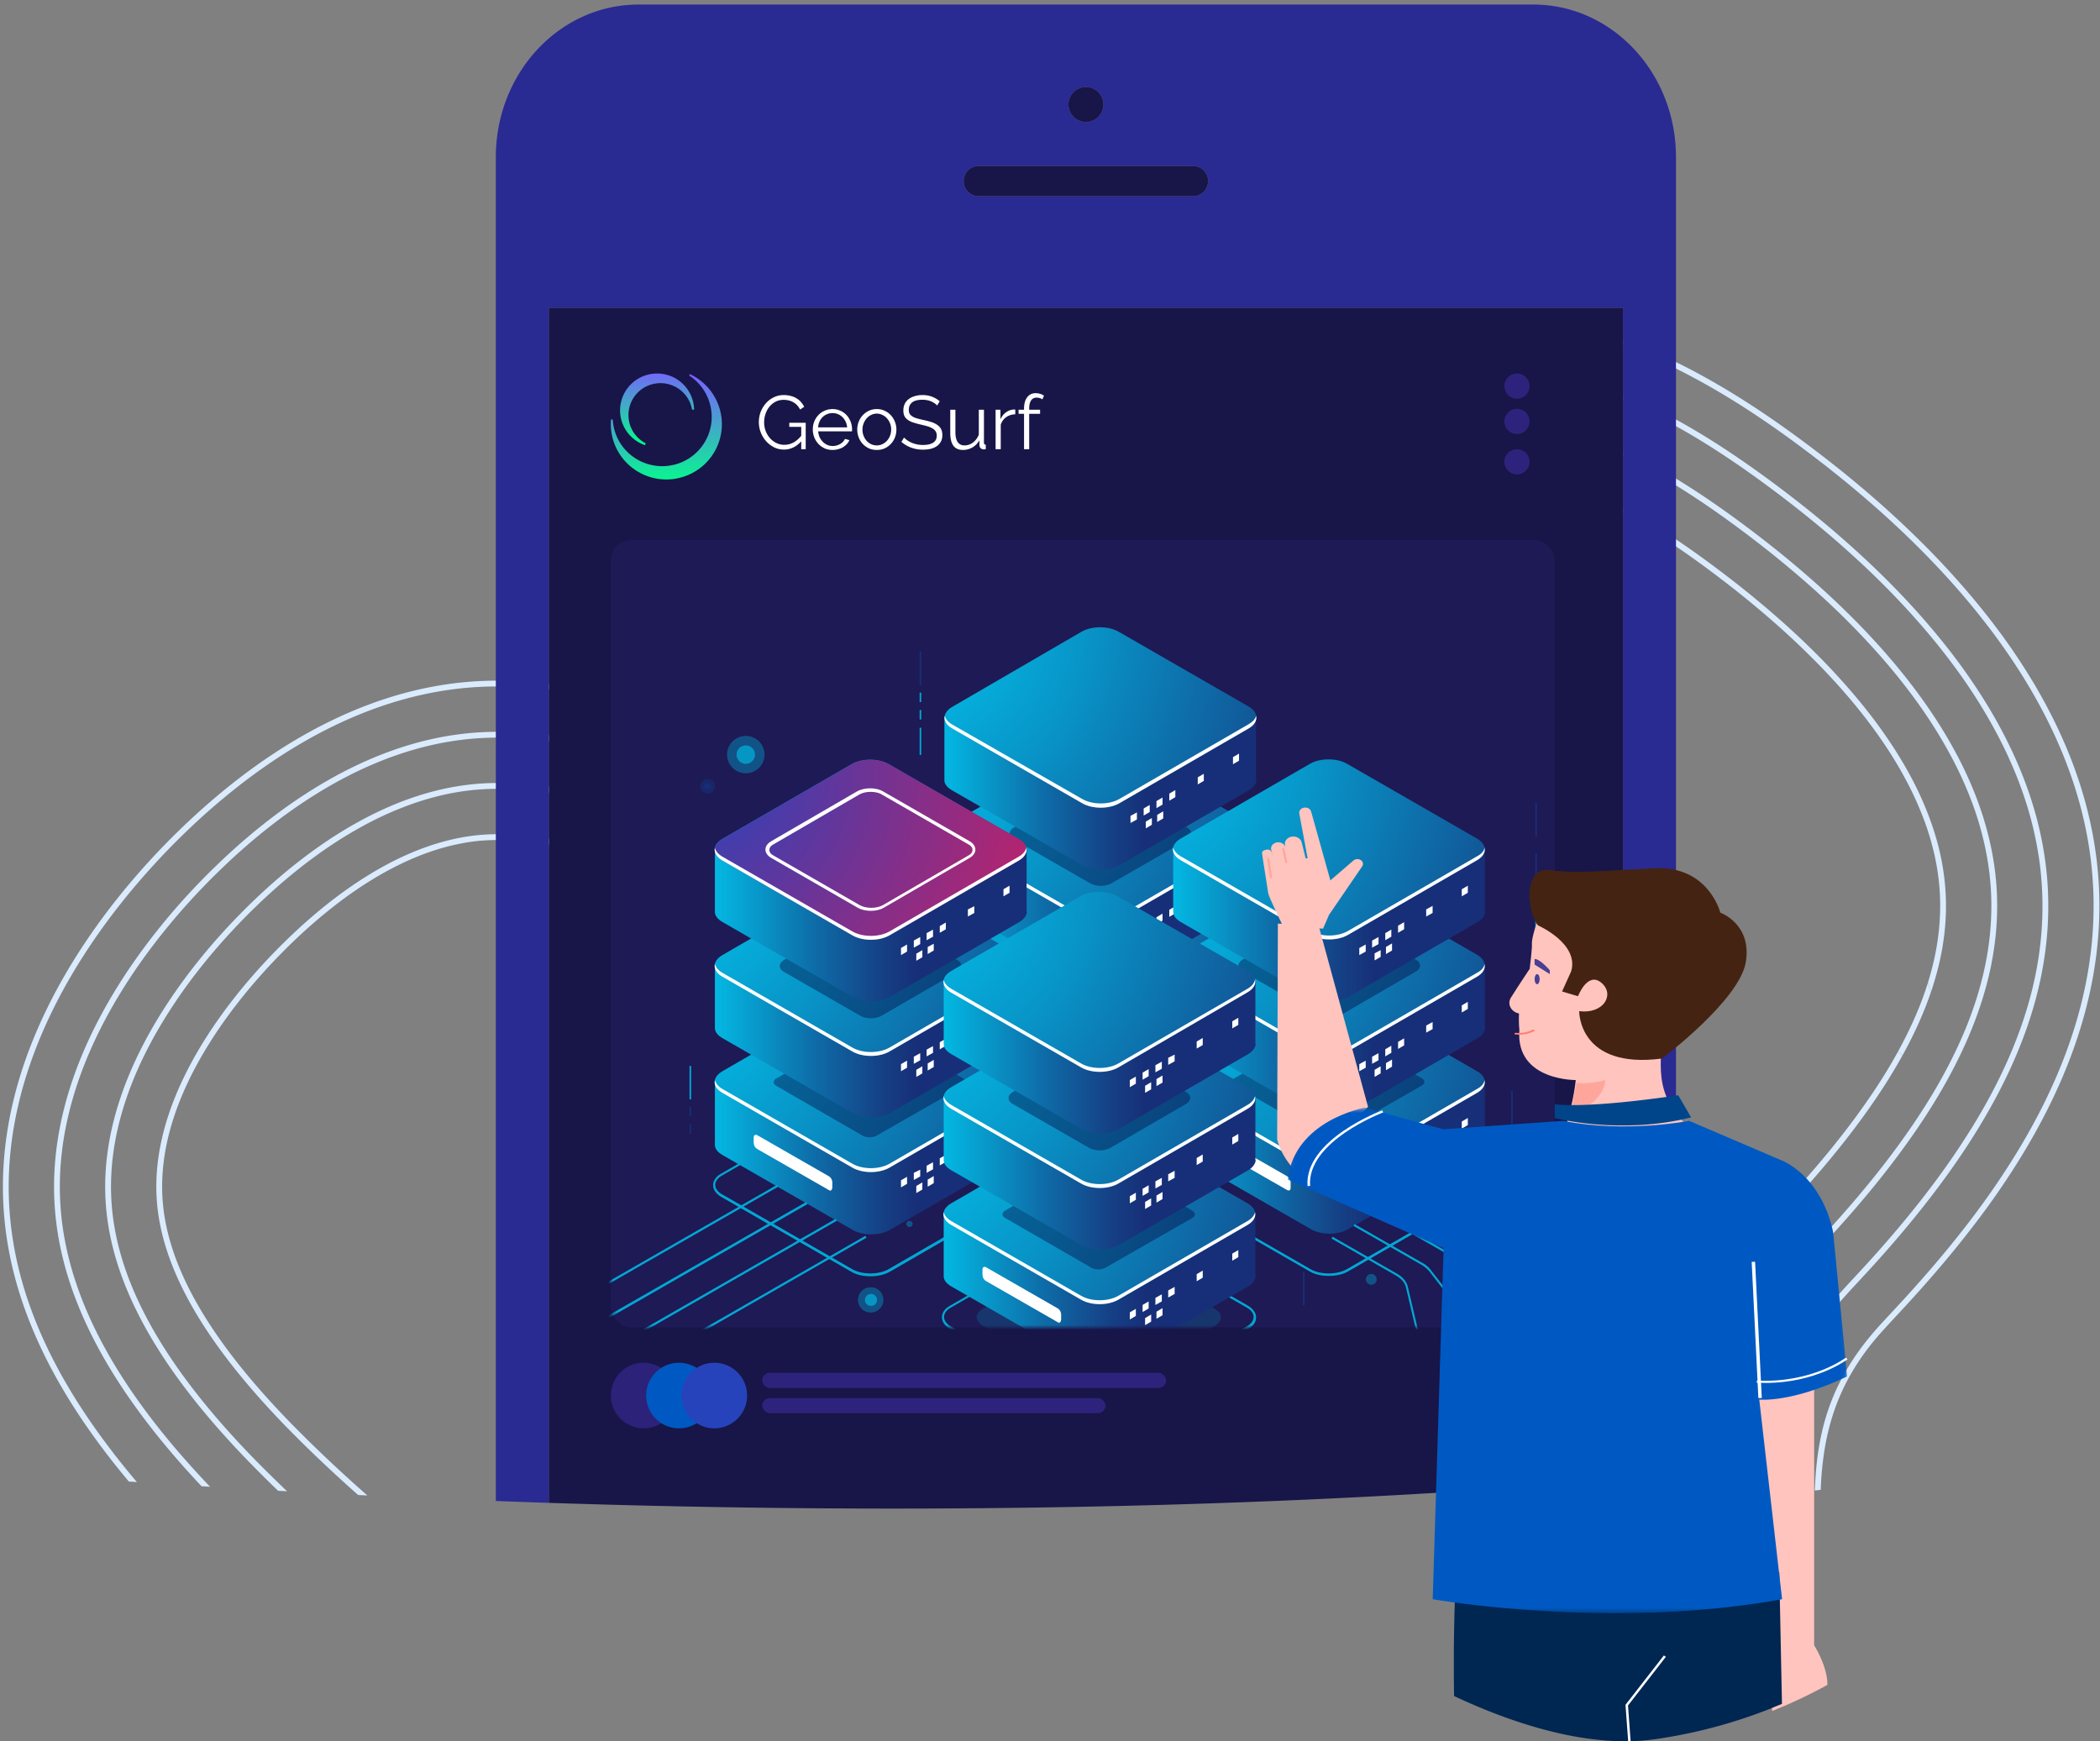 <svg width="416" height="345" xmlns="http://www.w3.org/2000/svg" xmlns:xlink="http://www.w3.org/1999/xlink"><rect width="100%" height="100%" fill="#808080" stroke="none"/><defs><linearGradient x1="50.014%" y1="-.032%" x2="50.014%" y2="99.951%" id="linearGradient-1"><stop stop-color="#7A5FFF" offset="0%"/><stop stop-color="#01FF89" offset="100%"/></linearGradient><linearGradient x1="50.001%" y1=".057%" x2="50.001%" y2="100.02%" id="linearGradient-2"><stop stop-color="#7A5FFF" offset="0%"/><stop stop-color="#01FF89" offset="100%"/></linearGradient><linearGradient x1="-6.013%" y1="50.271%" x2="64.448%" y2="50.271%" id="linearGradient-5"><stop stop-color="#01C8EF" offset="0%"/><stop stop-color="#04B1DD" offset="12.97%"/><stop stop-color="#0E6BA7" offset="54.66%"/><stop stop-color="#154085" offset="84.76%"/><stop stop-color="#172F78" offset="100%"/></linearGradient><linearGradient x1="-6.013%" y1="50.246%" x2="64.448%" y2="50.246%" id="linearGradient-7"><stop stop-color="#01C8EF" offset="0%"/><stop stop-color="#04B1DD" offset="12.97%"/><stop stop-color="#0E6BA7" offset="54.66%"/><stop stop-color="#154085" offset="84.76%"/><stop stop-color="#172F78" offset="100%"/></linearGradient><linearGradient x1="-6.013%" y1="50.122%" x2="64.448%" y2="50.122%" id="linearGradient-9"><stop stop-color="#01C8EF" offset="0%"/><stop stop-color="#04B1DD" offset="12.97%"/><stop stop-color="#0E6BA7" offset="54.66%"/><stop stop-color="#154085" offset="84.76%"/><stop stop-color="#172F78" offset="100%"/></linearGradient><linearGradient x1="-6.042%" y1="50.038%" x2="64.419%" y2="50.038%" id="linearGradient-11"><stop stop-color="#01C8EF" offset="0%"/><stop stop-color="#04B1DD" offset="12.97%"/><stop stop-color="#0E6BA7" offset="54.66%"/><stop stop-color="#154085" offset="84.76%"/><stop stop-color="#172F78" offset="100%"/></linearGradient><linearGradient x1="-6.042%" y1="50.31%" x2="64.419%" y2="50.31%" id="linearGradient-13"><stop stop-color="#01C8EF" offset="0%"/><stop stop-color="#04B1DD" offset="12.97%"/><stop stop-color="#0E6BA7" offset="54.66%"/><stop stop-color="#154085" offset="84.76%"/><stop stop-color="#172F78" offset="100%"/></linearGradient><linearGradient x1="-6.042%" y1="50.285%" x2="64.419%" y2="50.285%" id="linearGradient-15"><stop stop-color="#01C8EF" offset="0%"/><stop stop-color="#04B1DD" offset="12.97%"/><stop stop-color="#0E6BA7" offset="54.66%"/><stop stop-color="#154085" offset="84.76%"/><stop stop-color="#172F78" offset="100%"/></linearGradient><linearGradient x1="-6.021%" y1="50.26%" x2="64.441%" y2="50.26%" id="linearGradient-18"><stop stop-color="#01C8EF" offset="0%"/><stop stop-color="#04B1DD" offset="12.97%"/><stop stop-color="#0E6BA7" offset="54.66%"/><stop stop-color="#154085" offset="84.76%"/><stop stop-color="#172F78" offset="100%"/></linearGradient><linearGradient x1="-6.021%" y1="50.237%" x2="64.441%" y2="50.237%" id="linearGradient-20"><stop stop-color="#01C8EF" offset="0%"/><stop stop-color="#04B1DD" offset="12.97%"/><stop stop-color="#0E6BA7" offset="54.66%"/><stop stop-color="#154085" offset="84.76%"/><stop stop-color="#172F78" offset="100%"/></linearGradient><linearGradient x1="-6.021%" y1="50.211%" x2="64.441%" y2="50.211%" id="linearGradient-22"><stop stop-color="#01C8EF" offset="0%"/><stop stop-color="#04B1DD" offset="12.97%"/><stop stop-color="#0E6BA7" offset="54.66%"/><stop stop-color="#154085" offset="84.76%"/><stop stop-color="#172F78" offset="100%"/></linearGradient><linearGradient x1="-6.05%" y1="50.326%" x2="64.412%" y2="50.326%" id="linearGradient-24"><stop stop-color="#01C8EF" offset="0%"/><stop stop-color="#04B1DD" offset="12.97%"/><stop stop-color="#0E6BA7" offset="54.66%"/><stop stop-color="#154085" offset="84.76%"/><stop stop-color="#172F78" offset="100%"/></linearGradient><linearGradient x1="-6.05%" y1="50.302%" x2="64.412%" y2="50.302%" id="linearGradient-26"><stop stop-color="#01C8EF" offset="0%"/><stop stop-color="#04B1DD" offset="12.97%"/><stop stop-color="#0E6BA7" offset="54.66%"/><stop stop-color="#154085" offset="84.76%"/><stop stop-color="#172F78" offset="100%"/></linearGradient><linearGradient x1="-6.05%" y1="50.278%" x2="64.412%" y2="50.278%" id="linearGradient-28"><stop stop-color="#01C8EF" offset="0%"/><stop stop-color="#04B1DD" offset="12.97%"/><stop stop-color="#0E6BA7" offset="54.66%"/><stop stop-color="#154085" offset="84.76%"/><stop stop-color="#172F78" offset="100%"/></linearGradient><radialGradient cx="-18.548%" cy="-6.54%" fx="-18.548%" fy="-6.54%" r="272.649%" gradientTransform="matrix(.577 0 0 1 -.078 0)" id="radialGradient-6"><stop stop-color="#01C8EF" offset="0%"/><stop stop-color="#03BAE4" offset="13.96%"/><stop stop-color="#0895C8" offset="40.33%"/><stop stop-color="#115A9A" offset="76%"/><stop stop-color="#172F78" offset="100%"/></radialGradient><radialGradient cx="-18.548%" cy="-6.354%" fx="-18.548%" fy="-6.354%" r="272.113%" gradientTransform="matrix(.579 0 0 1 -.078 0)" id="radialGradient-8"><stop stop-color="#01C8EF" offset="0%"/><stop stop-color="#03BAE4" offset="13.96%"/><stop stop-color="#0895C8" offset="40.33%"/><stop stop-color="#115A9A" offset="76%"/><stop stop-color="#172F78" offset="100%"/></radialGradient><radialGradient cx="-18.548%" cy="-6.382%" fx="-18.548%" fy="-6.382%" r="272.115%" gradientTransform="matrix(.579 0 0 1 -.078 0)" id="radialGradient-10"><stop stop-color="#01C8EF" offset="0%"/><stop stop-color="#03BAE4" offset="13.96%"/><stop stop-color="#0895C8" offset="40.33%"/><stop stop-color="#115A9A" offset="76%"/><stop stop-color="#172F78" offset="100%"/></radialGradient><radialGradient cx="-18.462%" cy="-6.476%" fx="-18.462%" fy="-6.476%" r="272.649%" gradientTransform="matrix(.577 0 0 1 -.078 0)" id="radialGradient-12"><stop stop-color="#01C8EF" offset="0%"/><stop stop-color="#03BAE4" offset="13.96%"/><stop stop-color="#0895C8" offset="40.33%"/><stop stop-color="#115A9A" offset="76%"/><stop stop-color="#172F78" offset="100%"/></radialGradient><radialGradient cx="-18.462%" cy="-6.501%" fx="-18.462%" fy="-6.501%" r="272.649%" gradientTransform="matrix(.577 0 0 1 -.078 0)" id="radialGradient-14"><stop stop-color="#01C8EF" offset="0%"/><stop stop-color="#03BAE4" offset="13.96%"/><stop stop-color="#0895C8" offset="40.33%"/><stop stop-color="#115A9A" offset="76%"/><stop stop-color="#172F78" offset="100%"/></radialGradient><radialGradient cx="-18.462%" cy="-6.525%" fx="-18.462%" fy="-6.525%" r="272.647%" gradientTransform="matrix(.577 0 0 1 -.078 0)" id="radialGradient-16"><stop stop-color="#01C8EF" offset="0%"/><stop stop-color="#03BAE4" offset="13.96%"/><stop stop-color="#0895C8" offset="40.33%"/><stop stop-color="#115A9A" offset="76%"/><stop stop-color="#172F78" offset="100%"/></radialGradient><radialGradient cx="-4.569%" cy="9.827%" fx="-4.569%" fy="9.827%" r="187.454%" gradientTransform="matrix(.577 0 0 1 -.02 0)" id="radialGradient-17"><stop stop-color="#2743BC" offset="0%"/><stop stop-color="#B6246E" offset="100%"/></radialGradient><radialGradient cx="-18.439%" cy="-6.548%" fx="-18.439%" fy="-6.548%" r="272.649%" gradientTransform="matrix(.577 0 0 1 -.078 0)" id="radialGradient-19"><stop stop-color="#01C8EF" offset="0%"/><stop stop-color="#03BAE4" offset="13.96%"/><stop stop-color="#0895C8" offset="40.33%"/><stop stop-color="#115A9A" offset="76%"/><stop stop-color="#172F78" offset="100%"/></radialGradient><radialGradient cx="-18.439%" cy="-6.377%" fx="-18.439%" fy="-6.377%" r="272.649%" gradientTransform="matrix(.577 0 0 1 -.078 0)" id="radialGradient-21"><stop stop-color="#01C8EF" offset="0%"/><stop stop-color="#03BAE4" offset="13.96%"/><stop stop-color="#0895C8" offset="40.33%"/><stop stop-color="#115A9A" offset="76%"/><stop stop-color="#172F78" offset="100%"/></radialGradient><radialGradient cx="-18.439%" cy="-6.403%" fx="-18.439%" fy="-6.403%" r="272.649%" gradientTransform="matrix(.577 0 0 1 -.078 0)" id="radialGradient-23"><stop stop-color="#01C8EF" offset="0%"/><stop stop-color="#03BAE4" offset="13.96%"/><stop stop-color="#0895C8" offset="40.33%"/><stop stop-color="#115A9A" offset="76%"/><stop stop-color="#172F78" offset="100%"/></radialGradient><radialGradient cx="-18.469%" cy="-6.484%" fx="-18.469%" fy="-6.484%" r="272.649%" gradientTransform="matrix(.577 0 0 1 -.078 0)" id="radialGradient-25"><stop stop-color="#01C8EF" offset="0%"/><stop stop-color="#03BAE4" offset="13.96%"/><stop stop-color="#0895C8" offset="40.33%"/><stop stop-color="#115A9A" offset="76%"/><stop stop-color="#172F78" offset="100%"/></radialGradient><radialGradient cx="-18.469%" cy="-6.509%" fx="-18.469%" fy="-6.509%" r="272.649%" gradientTransform="matrix(.577 0 0 1 -.078 0)" id="radialGradient-27"><stop stop-color="#01C8EF" offset="0%"/><stop stop-color="#03BAE4" offset="13.96%"/><stop stop-color="#0895C8" offset="40.33%"/><stop stop-color="#115A9A" offset="76%"/><stop stop-color="#172F78" offset="100%"/></radialGradient><radialGradient cx="-18.469%" cy="-6.534%" fx="-18.469%" fy="-6.534%" r="272.647%" gradientTransform="matrix(.577 0 0 1 -.078 0)" id="radialGradient-29"><stop stop-color="#01C8EF" offset="0%"/><stop stop-color="#03BAE4" offset="13.96%"/><stop stop-color="#0895C8" offset="40.33%"/><stop stop-color="#115A9A" offset="76%"/><stop stop-color="#172F78" offset="100%"/></radialGradient><rect id="path-3" x="0" y="0" width="187" height="156" rx="4"/><path id="path-30" d="M.099.463h110.803v100.158H.1z"/></defs><g id="Page-1" stroke="none" stroke-width="1" fill="none" fill-rule="evenodd"><g id="Group"><g id="header_splash_buy_instagram_proxies1"><path d="M375.971 260.383c4.596-4.927 9.573-10.552 14.406-16.805.763-.976 1.522-1.975 2.277-2.996a156.775 156.775 0 005.949-8.584c9.945-15.413 17.625-33.657 17.267-53.904a55.84 55.84 0 00-.051-1.589c.005-.055.001-.108-.001-.162a72.05 72.05 0 00-.412-5.331.155.155 0 00-.005-.061c-1.325-11.826-5.369-22.875-11.034-32.994a17.197 17.197 0 00-.272-.492 108.227 108.227 0 00-3.549-5.835 52.206 52.206 0 00-.912-1.395c-.314-.477-.636-.95-.958-1.425-4.371-6.345-9.304-12.265-14.471-17.72a181.221 181.221 0 00-5.078-5.132 192.924 192.924 0 00-7.453-6.876 220.934 220.934 0 00-10.59-8.692c-12.129-9.348-30.722-22.307-52.064-26.809-25.836-5.45-54.191 2.799-73.851 20.441a78.02 78.02 0 00-11.135 12.297 87.485 87.485 0 00-2.758 4.032c-2.132 3.252-4.123 6.622-6.069 9.914-.004.016-.011.025-.022.043-5.296 8.99-10.756 18.261-18.855 24.694a40.587 40.587 0 01-9.989 5.833c-5.274 2.162-11.248 3.396-17.976 3.71-.779.038-1.577.064-2.377.074-6.37.103-13.386-.573-21.096-2.034-4.353-.824-8.78-1.819-13.061-2.781-10.262-2.308-20.83-4.677-31.461-4.916a67.095 67.095 0 00-6.214.108c-20.034 1.247-37.331 11.248-50.457 22.132a143.72 143.72 0 00-15.243 14.721C15.75 186.071-1.437 211.03.774 240.267c1.084 14.44 6.81 28.896 17.373 43.753a149.463 149.463 0 007.384 9.52l1.595.105a149.581 149.581 0 01-7.862-10.049c-10.56-14.764-16.27-29.108-17.35-43.41-2.145-28.393 14.322-52.763 26.834-66.92a139.954 139.954 0 014.144-4.503 145.767 145.767 0 018.258-7.94 133.429 133.429 0 014.993-4.199c6.228-4.988 13.329-9.706 21.173-13.366 8.216-3.837 17.244-6.511 26.914-7.118a71.52 71.52 0 017.706-.054c9.991.426 19.953 2.665 29.648 4.843 4.288.961 8.725 1.962 13.094 2.79 6.416 1.209 12.361 1.89 17.861 2.03 1.25.035 2.48.044 3.685.012 9.705-.165 17.944-2.137 24.862-5.906a41.055 41.055 0 003.638-2.235 38.715 38.715 0 002.701-2.026c7.933-6.451 13.325-15.492 18.525-24.308.073-.131.155-.256.229-.387 1.869-3.175 3.786-6.422 5.818-9.554A103.74 103.74 0 01224.969 97c3.155-4.353 6.779-8.346 10.767-11.951 19.398-17.52 47.475-25.735 73.054-20.338 21.108 4.45 39.556 17.307 51.594 26.589a219.177 219.177 0 0110.196 8.356 193.911 193.911 0 016.796 6.2 182.212 182.212 0 015.691 5.702c4.982 5.23 9.754 10.897 13.998 16.959a104.656 104.656 0 012.694 4.01c.301.448.59.913.876 1.372a114.057 114.057 0 012.763 4.676c5.55 9.934 9.517 20.758 10.843 32.329a74.239 74.239 0 01.418 5.323l.011.167c.039.897.061 1.796.06 2.685.101 19.411-7.279 36.975-16.846 51.901a152.965 152.965 0 01-5.489 8.009c-.872 1.2-1.757 2.38-2.646 3.529-4.896 6.358-9.953 12.085-14.618 17.081a533.07 533.07 0 00-2.657 2.875c-9.894 10.824-12.533 21.058-12.967 32.844l1.165-.133c.444-11.162 3.038-21.368 12.329-31.576a266.301 266.301 0 012.97-3.226z" id="Path" fill="#DAEBFE" fill-rule="nonzero"/><path d="M358.617 265.087c2.415-3.304 5.574-6.923 9.696-11.343.081-.095.169-.19.252-.277 6.038-6.47 11.308-12.735 15.835-18.853a151.468 151.468 0 006.007-8.681c.526-.82 1.035-1.644 1.538-2.466 4.668-7.648 8.124-15.075 10.409-22.377 1.433-4.585 2.412-9.121 2.933-13.633.051-.428.102-.856.138-1.28.023-.222.048-.443.064-.662.261-2.929.323-5.847.21-8.76a63.916 63.916 0 00-.539-6.1c-.017-.159-.042-.316-.068-.481a.222.222 0 00-.007-.068c-.962-6.77-2.951-13.275-5.687-19.478a12.975 12.975 0 00-.23-.517c-.049-.122-.103-.233-.157-.346-.129-.29-.258-.58-.394-.862a40.16 40.16 0 00-.417-.864 89.298 89.298 0 00-3.294-6.25c-3.343-5.808-7.284-11.307-11.57-16.449-2.833-3.41-5.817-6.656-8.869-9.743a178.891 178.891 0 00-7.242-6.903 215.468 215.468 0 00-4.089-3.591 215.323 215.323 0 00-8.238-6.675c-18.27-14.091-33.066-21.776-47.963-24.92-7.601-1.606-15.533-1.9-23.571-.867-17.31 2.223-33.665 10.498-45.285 22.656a67.566 67.566 0 00-5.847 6.986c-2.921 4.026-5.53 8.444-8.304 13.15-.014.011-.017.027-.024.036-1.847 3.133-3.711 6.299-5.704 9.399-.006.009-.02.019-.023.036-2.474 3.841-5.138 7.582-8.205 11.05-2.6 2.933-5.486 5.669-8.79 8.098a48.24 48.24 0 01-1.373.978 51.053 51.053 0 01-9.105 4.956c-4.838 2.034-10.138 3.429-15.838 4.158-5.354.688-11.047.813-17.19.366-4.614-.33-9.488-.985-14.659-1.957-2.258-.43-4.515-.899-6.759-1.378-2.237-.48-4.463-.979-6.648-1.47-8.384-1.886-16.445-3.699-24.361-4.398-3.515-.317-7-.409-10.468-.194-1.234.076-2.506.2-3.762.359-7.986 1.023-15.497 3.64-22.363 7.136-4.618 2.352-8.954 5.095-12.945 8.013-4.622 3.372-8.796 6.977-12.443 10.48A138.837 138.837 0 0039.355 175a130.208 130.208 0 00-8.296 9.479c-10.534 13.27-21.85 32.967-20.185 55.023 1.023 13.542 6.887 27.321 17.82 41.761 3.277 4.337 7.026 8.741 11.234 13.209l1.69.104c-4.356-4.565-8.234-9.053-11.617-13.483-11.048-14.439-16.962-28.2-17.986-41.672-1.607-21.287 9.115-40.383 19.347-53.468a130.818 130.818 0 018.822-10.151c1.062-1.1 2.18-2.234 3.359-3.366 3.632-3.532 7.8-7.174 12.422-10.586 4.1-3.025 8.555-5.861 13.32-8.282 6.733-3.399 14.073-5.95 21.877-6.951a53.19 53.19 0 013.694-.353c3.512-.223 7.053-.12 10.634.215 7.735.721 15.657 2.492 23.888 4.347 1.36.306 2.737.617 4.119.919a300.66 300.66 0 009.304 1.934c4.361.823 8.512 1.418 12.479 1.789 7.114.664 13.638.6 19.729-.179 7.549-.972 14.402-3.075 20.441-6.283a50.204 50.204 0 007.743-5.045c3.243-2.54 6.071-5.372 8.622-8.387 5.148-6.07 9.165-12.872 13.099-19.548 2.752-4.664 5.347-9.078 8.245-13.068a66.002 66.002 0 015.201-6.297c11.48-12.276 27.83-20.651 45.147-22.875 7.911-1.015 15.717-.734 23.189.846 14.727 3.108 29.37 10.724 47.502 24.705a220.623 220.623 0 018.106 6.563 189.211 189.211 0 013.976 3.491 170.005 170.005 0 017.138 6.778 152.988 152.988 0 017.95 8.612 124.8 124.8 0 015.579 7c.458.608.901 1.227 1.345 1.846a104.492 104.492 0 015.742 8.952 91.884 91.884 0 013.512 6.739c.148.309.291.627.425.94.278.599.539 1.194.795 1.798.24.568.479 1.13.704 1.694l.344.886c1.672 4.33 2.962 8.793 3.77 13.393.031.147.061.289.076.44.291 1.64.509 3.295.66 4.963.106 1.114.183 2.241.23 3.367.135 3.388.023 6.78-.362 10.189-.674 6.058-2.18 12.164-4.541 18.385-2.122 5.622-4.948 11.344-8.498 17.192a51.363 51.363 0 01-1.009 1.622 146.931 146.931 0 01-6.461 9.471c-4.537 6.152-9.836 12.462-15.917 18.986-.013.011-.024.029-.038.039-3.319 3.56-6.032 6.607-8.254 9.384-6.112 7.652-8.45 13.273-9.301 22.026-.184 1.922-.296 4.007-.362 6.293l1.153-.121c.081-2.662.23-5.049.489-7.226.833-6.971 2.778-11.954 7.168-17.952z" id="Path" fill="#DAEBFE" fill-rule="nonzero"/><path d="M361.164 246.543c.93-.996 1.843-1.996 2.736-2.976 5.287-5.851 9.881-11.497 13.813-16.984 2.611-3.629 4.925-7.19 6.952-10.692.221-.385.444-.764.651-1.146a83.239 83.239 0 001.611-2.967c3.331-6.383 5.683-12.578 7.096-18.642a42.272 42.272 0 00.48-2.239c.905-4.638 1.262-9.201 1.077-13.728-.187-4.582-.947-9.061-2.177-13.42a65.563 65.563 0 00-1.666-5.127c-.121-.322-.241-.645-.371-.974a77.124 77.124 0 00-4.15-8.901c-4.979-9.187-11.735-17.628-19.027-25.109a172.36 172.36 0 00-2.71-2.701 157.275 157.275 0 00-4.623-4.345c-.438-.404-.882-.8-1.326-1.194a200.468 200.468 0 00-3.656-3.17 212.1 212.1 0 00-7.155-5.77c-17.002-13.11-30.537-20.213-43.876-23.03-6.489-1.372-13.284-1.615-20.195-.728-17.587 2.255-33.994 11.67-43.97 25.211-.086.11-.17.22-.248.329-2.657 3.663-5.151 7.894-7.8 12.382-2.333 3.959-4.773 8.109-7.548 12.213-2.665 3.958-5.632 7.878-9.092 11.543-.151.162-.303.326-.455.48-2.941 3.072-6.23 5.954-9.989 8.538a55.295 55.295 0 01-2.73 1.769c-7.763 4.732-16.707 7.769-26.664 9.044-6.008.77-12.353.913-19.163.418-5.012-.355-10.284-1.067-15.856-2.111a61.82 61.82 0 00-.458-.091c-4.539-.863-8.966-1.858-13.247-2.82-5.43-1.221-10.699-2.404-15.811-3.241a90.628 90.628 0 00-4.218-.621c-4.129-.523-8.128-.748-11.983-.508a47.313 47.313 0 00-3.11.302c-6.331.813-12.376 2.833-17.993 5.577a64.69 64.69 0 00-3.13 1.62 84.816 84.816 0 00-9.066 5.751c-6 4.329-11.235 9.157-15.469 13.555-.305.318-.61.636-.926.972-3.617 3.837-7.917 8.89-11.91 14.829-7.53 11.175-14 25.521-12.839 40.897.948 12.577 7.006 25.682 18.422 39.774 3.374 4.163 7.213 8.409 11.535 12.755.04.046.09.097.136.141a262.57 262.57 0 004.024 3.96l1.777.1a268.15 268.15 0 01-4.862-4.748c-.046-.037-.086-.083-.125-.121-4.273-4.294-8.077-8.485-11.416-12.593-11.38-13.985-17.407-26.949-18.341-39.35-1.108-14.63 4.862-28.357 12.015-39.229 3.928-5.996 8.222-11.116 11.889-15.049a118.335 118.335 0 014.926-5.011l.02-.02c.32-.314.648-.629.986-.938 3.109-2.929 6.601-5.906 10.413-8.686a85.941 85.941 0 019.053-5.81c1.44-.8 2.914-1.552 4.413-2.256a64.236 64.236 0 013.887-1.66c4.072-1.59 8.33-2.763 12.722-3.323a43.586 43.586 0 013.036-.286c3.9-.25 7.964-.006 12.16.541.618.081 1.237.162 1.859.257l.002.008c5.666.831 11.582 2.16 17.675 3.528 3.871.878 7.86 1.769 11.953 2.57.596.124 1.192.241 1.795.356 4.207.792 8.252 1.394 12.146 1.788 8.353.872 16.025.833 23.228-.091 11.213-1.435 21.176-5.075 29.624-10.822.088-.057.176-.121.265-.178 4.3-2.952 7.989-6.286 11.243-9.824a.37.37 0 00.055-.066c3.506-3.814 6.506-7.872 9.201-11.951 2.519-3.805 4.771-7.631 6.934-11.299 2.504-4.25 4.878-8.278 7.369-11.767.118-.179.246-.344.365-.516 9.774-13.469 26.019-22.85 43.434-25.078 6.782-.875 13.454-.63 19.812.708 13.162 2.783 26.552 9.816 43.416 22.815a207.365 207.365 0 017.063 5.704 166.253 166.253 0 013.901 3.382c.499.438.993.884 1.48 1.34.444.395.883.799 1.314 1.205.915.847 1.819 1.711 2.725 2.59 1.12 1.09 2.229 2.205 3.329 3.346 7.118 7.354 13.678 15.626 18.507 24.605a74.117 74.117 0 014.106 8.917c.13.329.251.66.374.99a64.58 64.58 0 011.632 5.149c1.115 4.104 1.806 8.319 1.982 12.618.187 4.581-.186 9.209-1.149 13.905-.066.353-.146.71-.22 1.066-.115.525-.246 1.054-.376 1.583-1.322 5.35-3.386 10.798-6.229 16.407a100.136 100.136 0 01-2.654 4.914c-2.007 3.481-4.302 7.023-6.886 10.632l.001.007c-3.636 5.085-7.854 10.314-12.667 15.72a242.604 242.604 0 01-3.928 4.311c-12.985 13.923-17.96 21.881-19.764 33.843-.535 3.511-.79 7.367-.895 11.82l1.151-.113c.105-4.101.341-7.691.815-10.97 1.718-12.037 6.579-19.909 19.533-33.795z" id="Path" fill="#DAEBFE" fill-rule="nonzero"/><path d="M240.384 129.675c.677-1.136 1.333-2.261 1.98-3.352.527-.889 1.048-1.77 1.565-2.633 1.924-3.249 3.778-6.274 5.625-8.811 8.164-11.251 21.822-19.093 36.53-20.98 5.654-.727 11.182-.531 16.436.579 11.596 2.45 23.722 8.901 39.313 20.926a194.66 194.66 0 019.523 7.824 165.98 165.98 0 015.06 4.627c.643.616 1.288 1.232 1.92 1.867.968.951 1.923 1.921 2.867 2.9.71.75 1.412 1.501 2.109 2.261.038.031.069.071.099.104 6.013 6.593 11.39 13.85 15.18 21.567a62.504 62.504 0 012.448 5.63c.095.235.184.479.272.716a53.528 53.528 0 011.604 5.239c.779 3.108 1.262 6.277 1.391 9.487.178 4.461-.297 9.009-1.448 13.689-.004.017-.007.041-.019.058-.15.619-.315 1.241-.495 1.864-.138.493-.283.986-.436 1.481l.569 1.938c.305-.882.587-1.76.832-2.629.232-.782.444-1.552.64-2.326.017-.066.027-.13.046-.187 1.165-4.762 1.645-9.396 1.458-13.939a48.416 48.416 0 00-1.381-9.551 54.544 54.544 0 00-1.537-5.099c-.109-.302-.218-.612-.334-.912a65.374 65.374 0 00-2.72-6.269c-3.894-7.811-9.355-15.137-15.455-21.781-.341-.378-.688-.754-1.036-1.13-.72-.763-1.439-1.519-2.17-2.257a157.52 157.52 0 00-2.659-2.641l-.868-.841a167.592 167.592 0 00-5.842-5.315 193.563 193.563 0 00-8.91-7.285c-15.745-12.133-28.01-18.657-39.79-21.138-5.374-1.138-11.034-1.337-16.816-.593-15.017 1.927-28.963 9.944-37.314 21.443-1.659 2.289-3.318 4.951-5.036 7.816a517.157 517.157 0 00-2.228 3.759c-.806 1.365-1.636 2.772-2.505 4.21-2.239 3.747-4.7 7.686-7.527 11.607l1.651-.341c2.771-3.933 5.187-7.862 7.408-11.582z" id="Path" fill="#DAEBFE" fill-rule="nonzero"/><path d="M378.126 204.199a93.313 93.313 0 01-2.145 4.16c.297.24.602.486.905.725a78.71 78.71 0 001.982-3.794c1.441-2.932 2.647-5.809 3.608-8.634l-.568-1.938c-.967 3.097-2.224 6.254-3.782 9.481zm-148.869-57.955c-.426-.082-.858-.155-1.284-.237a88.472 88.472 0 01-4.147 4.82l1.91-.395a84.615 84.615 0 003.521-4.188z" id="Path" fill="#DAEBFE" fill-rule="nonzero"/><path d="M232.976 141.258l-1.65.34a112.6 112.6 0 01-3.352 4.409c.426.082.857.155 1.283.237a113.753 113.753 0 003.719-4.986zm-27.627 25.453a69.42 69.42 0 006.575-4.008c5.369-3.689 9.893-7.877 13.812-12.27l-1.91.394c-3.618 3.907-7.745 7.626-12.552 10.928a70.158 70.158 0 01-10.3 5.859 63.91 63.91 0 01-3.935 1.693l.235 1.142a72.949 72.949 0 008.075-3.738zm135.265 88.912c3.251-4.86 7.536-9.986 13.143-15.996 6.638-7.119 12.196-13.86 16.702-20.308 2.451-3.496 4.59-6.905 6.428-10.236a87.037 87.037 0 01-.906-.724c-1.818 3.311-3.937 6.7-6.378 10.178-4.486 6.436-10.043 13.177-16.686 20.305-5.583 5.982-9.869 11.102-13.148 15.943-3.985 5.868-6.481 11.32-8.018 17.426-1.463 5.823-2.053 12.254-2.223 20.169.383-.036.768-.07 1.151-.105.169-7.464.714-13.583 2.052-19.131 1.476-6.169 3.923-11.643 7.883-17.521zM59.058 283.438c-3.795-3.806-7.175-7.512-10.154-11.108-10.402-12.579-15.889-23.924-16.682-34.438-.855-11.306 3.636-22.254 9.345-31.33 4.3-6.853 9.297-12.636 13.202-16.687 2.837-2.943 6.159-6.109 9.875-9.125 3.873-3.156 8.179-6.154 12.78-8.58a62.617 62.617 0 012.19-1.101c3.787-1.81 7.76-3.209 11.856-3.971a33.982 33.982 0 014.648-.589 43.475 43.475 0 014.492-.031l.01.006c2.911.117 5.991.494 9.202 1.021 4.811.799 9.9 1.935 15.137 3.117.476.103.955.212 1.433.322.258.055.525.117.792.177 3.811.851 7.747 1.707 11.859 2.489 7.355 1.386 14.257 2.217 20.813 2.494 6.196.258 12.076.026 17.731-.702 3.052-.39 6.037-.93 8.927-1.619a77.7 77.7 0 0010.76-3.334l-.235-1.142a77.596 77.596 0 01-10.755 3.357 85.318 85.318 0 01-8.847 1.602 98.012 98.012 0 01-12.481.785c-7.983.026-16.48-.832-25.698-2.568a345.263 345.263 0 01-10.12-2.105c-.251-.057-.493-.108-.735-.165-1.078-.242-2.145-.477-3.197-.715-5.407-1.218-10.666-2.396-15.631-3.194-2.924-.478-5.741-.815-8.432-.956l-.015.004a43.305 43.305 0 00-5.085.006c-.8.05-1.626.127-2.452.236a43.03 43.03 0 00-2.355.37c-4.079.773-8.032 2.146-11.812 3.923-.774.361-1.537.742-2.296 1.138a68.047 68.047 0 00-4.158 2.373 64.8 64.8 0 00-1.585.999 87.428 87.428 0 00-7.003 5.086c-3.938 3.17-7.459 6.501-10.44 9.597-4.026 4.176-9.196 10.173-13.611 17.29-5.684 9.163-10.12 20.184-9.257 31.604.82 10.756 6.39 22.323 16.955 35.093 3.002 3.63 6.401 7.355 10.217 11.187.66.66 1.322 1.327 1.99 1.985a295.218 295.218 0 0010.706 9.967c.609.029 1.216.061 1.825.09a293.48 293.48 0 01-11.506-10.67 414.049 414.049 0 01-2.203-2.188z" id="Path" fill="#DAEBFE" fill-rule="nonzero"/><path d="M236.333 38.874h-42.442a2.995 2.995 0 01-2.991-2.997 2.994 2.994 0 012.991-2.997h42.442a2.995 2.995 0 012.992 2.997 2.995 2.995 0 01-2.992 2.997zM215.112 17.24a3.462 3.462 0 013.459 3.465 3.462 3.462 0 01-3.459 3.466 3.462 3.462 0 01-3.459-3.466 3.462 3.462 0 013.459-3.465zm111.163-4.357a29.27 29.27 0 00-6.992-7.006c-4.458-3.145-9.798-4.975-15.536-4.975H126.478c-15.606 0-28.256 13.533-28.256 30.226v266.268c3.496.131 6.998.254 10.506.369V60.978h212.768v232.11c3.546-.302 7.05-.614 10.507-.934V31.127c0-6.853-2.133-13.174-5.728-18.245z" id="Shape" fill="#2A2A93" fill-rule="nonzero"/><path d="M236.333 32.88h-42.442a2.995 2.995 0 00-2.991 2.997 2.995 2.995 0 002.991 2.997h42.442a2.995 2.995 0 002.992-2.997 2.995 2.995 0 00-2.992-2.997zm-21.221-8.71a3.462 3.462 0 003.459-3.466 3.462 3.462 0 00-3.459-3.466 3.463 3.463 0 00-3.459 3.466 3.462 3.462 0 003.459 3.466zM108.728 60.979v236.785c9.148.301 18.338.547 27.575.728 71.692 1.41 133.172-.975 185.193-5.405V60.979H108.728z" id="Path" fill="#181548" fill-rule="nonzero"/><path d="M158.722 87.44c-.99 1.09-2.13 1.635-3.42 1.635a4.34 4.34 0 01-1.995-.465c-.6-.31-1.125-.72-1.575-1.23a5.913 5.913 0 01-1.035-1.725 5.514 5.514 0 01-.375-1.995c0-.71.12-1.39.36-2.04.25-.65.595-1.22 1.035-1.71.44-.5.96-.895 1.56-1.185.6-.3 1.255-.45 1.965-.45.52 0 .995.06 1.425.18.43.11.81.27 1.14.48.34.2.63.445.87.735.25.28.46.59.63.93l-.81.54c-.35-.66-.805-1.145-1.365-1.455-.56-.31-1.195-.465-1.905-.465-.59 0-1.125.125-1.605.375-.47.25-.875.585-1.215 1.005-.33.41-.585.885-.765 1.425-.18.53-.27 1.08-.27 1.65 0 .6.1 1.17.3 1.71.21.54.495 1.015.855 1.425.36.4.78.72 1.26.96.49.24 1.02.36 1.59.36.61 0 1.19-.14 1.74-.42.56-.29 1.095-.745 1.605-1.365v-1.77h-2.37v-.81h3.255V89h-.885v-1.56zm6.207 1.71c-.57 0-1.095-.105-1.575-.315-.47-.22-.88-.515-1.23-.885a4.316 4.316 0 01-.825-1.305 4.318 4.318 0 01-.285-1.575c0-.55.095-1.065.285-1.545.2-.49.47-.915.81-1.275.35-.37.765-.66 1.245-.87.48-.22 1-.33 1.56-.33.57 0 1.09.11 1.56.33.48.21.89.5 1.23.87a4.119 4.119 0 011.08 2.805v.24c0 .08-.005.135-.015.165h-6.69c.03.42.125.81.285 1.17.17.35.385.655.645.915s.555.465.885.615a2.809 2.809 0 001.83.105c.25-.07.48-.165.69-.285.21-.12.4-.265.57-.435.17-.18.3-.375.39-.585l.885.24c-.12.29-.29.555-.51.795-.22.23-.475.435-.765.615-.29.17-.61.3-.96.39-.35.1-.715.15-1.095.15zm2.88-4.47c-.03-.42-.13-.8-.3-1.14-.16-.35-.37-.65-.63-.9a2.68 2.68 0 00-.885-.585c-.33-.14-.685-.21-1.065-.21a2.853 2.853 0 00-1.98.795c-.25.25-.455.55-.615.9-.15.35-.24.73-.27 1.14h5.745zm5.879 4.47c-.57 0-1.09-.105-1.56-.315-.47-.22-.88-.515-1.23-.885a4.05 4.05 0 01-.795-1.29 4.236 4.236 0 01-.285-1.545c0-.55.095-1.07.285-1.56.2-.49.47-.92.81-1.29.35-.37.76-.665 1.23-.885.47-.22.985-.33 1.545-.33.56 0 1.075.11 1.545.33.48.22.89.515 1.23.885.35.37.62.8.81 1.29.2.49.3 1.01.3 1.56 0 .54-.095 1.055-.285 1.545-.19.49-.46.92-.81 1.29-.34.37-.75.665-1.23.885-.47.21-.99.315-1.56.315zm-2.835-4.02c0 .44.075.85.225 1.23.15.37.35.7.6.99.26.28.56.5.9.66.35.16.72.24 1.11.24.39 0 .755-.08 1.095-.24.35-.17.655-.395.915-.675a3.312 3.312 0 00.84-2.235c0-.43-.075-.835-.225-1.215a3.086 3.086 0 00-.615-1.005 2.756 2.756 0 00-.915-.675 2.415 2.415 0 00-1.095-.255c-.39 0-.755.085-1.095.255-.34.16-.64.385-.9.675-.26.29-.465.63-.615 1.02-.15.38-.225.79-.225 1.23zm14.788-4.785c-.3-.34-.7-.615-1.2-.825-.5-.21-1.07-.315-1.71-.315-.94 0-1.625.18-2.055.54-.43.35-.645.83-.645 1.44 0 .32.055.585.165.795.12.2.3.375.54.525.24.15.545.28.915.39.38.11.825.22 1.335.33.57.12 1.08.255 1.53.405.46.15.85.34 1.17.57.32.22.565.49.735.81.17.32.255.72.255 1.2 0 .49-.095.915-.285 1.275-.19.36-.455.66-.795.9s-.745.42-1.215.54a6.78 6.78 0 01-1.545.165c-1.65 0-3.075-.515-4.275-1.545l.525-.855c.19.2.415.39.675.57.27.18.565.34.885.48.33.13.68.235 1.05.315.37.07.76.105 1.17.105.85 0 1.51-.15 1.98-.45.48-.31.72-.775.72-1.395 0-.33-.07-.605-.21-.825-.13-.23-.33-.425-.6-.585a4.098 4.098 0 00-1.005-.435c-.4-.12-.865-.24-1.395-.36-.56-.13-1.05-.265-1.47-.405a3.919 3.919 0 01-1.065-.525c-.29-.21-.51-.46-.66-.75-.14-.3-.21-.665-.21-1.095 0-.49.09-.925.27-1.305.19-.39.455-.71.795-.96.34-.26.74-.455 1.2-.585.46-.14.97-.21 1.53-.21.71 0 1.34.11 1.89.33.56.21 1.065.51 1.515.9l-.51.84zm5.121 8.805c-.85 0-1.485-.28-1.905-.84-.41-.57-.615-1.415-.615-2.535v-4.59h1.02v4.41c0 1.77.605 2.655 1.815 2.655.3 0 .595-.05.885-.15.29-.1.555-.245.795-.435.25-.19.47-.415.66-.675.2-.26.36-.555.48-.885v-4.92h1.02v6.495c0 .28.12.42.36.42v.9c-.12.02-.22.03-.3.03h-.15a.815.815 0 01-.585-.255c-.15-.16-.225-.375-.225-.645v-.9a3.701 3.701 0 01-3.255 1.92zm10.361-7.065c-.69.02-1.29.21-1.8.57s-.87.855-1.08 1.485V89h-1.02v-7.815h.96v1.875c.29-.6.68-1.07 1.17-1.41.49-.34 1.015-.51 1.575-.51.08 0 .145.005.195.015v.93zM202.857 89v-7.005h-1.08v-.81h1.08v-.21c0-.96.205-1.71.615-2.25.41-.55.97-.825 1.68-.825.31 0 .61.045.9.135.29.09.54.21.75.36l-.315.735a1.513 1.513 0 00-.525-.255c-.2-.06-.405-.09-.615-.09-.48 0-.845.185-1.095.555-.25.37-.375.905-.375 1.605v.24h2.16v.81h-2.16V89h-1.02z" id="Shape" fill="#FFF" fill-rule="nonzero"/><g id="Group" transform="translate(120 74)" fill-rule="nonzero"><path d="M7.908 13.84l-.13.363c-3.825-1.32-5.867-5.464-4.54-9.283C4.565 1.1 8.728-.906 12.553.4a7.294 7.294 0 014.944 6.772h-.404c-.585-3.444-3.864-5.749-7.324-5.166a6.309 6.309 0 00-5.178 7.302c.325 1.942 1.561 3.612 3.317 4.531z" id="Path" fill="url(#linearGradient-1)"/><path d="M16.521.414l.13-.297c5.503 2.563 7.884 9.075 5.321 14.552-2.563 5.476-9.12 7.859-14.623 5.295A10.941 10.941 0 011.039 9.09l.351.039c.286 5.386 4.905 9.503 10.317 9.218 5.412-.285 9.55-4.881 9.263-10.267A9.766 9.766 0 0016.521.414z" id="Path" fill="url(#linearGradient-2)"/></g><rect id="Rectangle" fill="#1D1A55" fill-rule="nonzero" x="121" y="107" width="187" height="156" rx="4"/><g id="Clipped" transform="translate(121 107)"><g id="Group-Clipped"><mask id="mask-4" fill="#fff"><use xlink:href="#path-3"/></mask><g id="Group" mask="url(#mask-4)"><g fill-rule="nonzero" transform="translate(-9 17)"><path d="M88.875 69.005a.993.993 0 01-1.007 1.003.993.993 0 01-1.008-1.003.992.992 0 011.008-1.002.992.992 0 011.007 1.002z" id="Path" fill="#172F78" opacity=".4"/><path d="M29.629 31.78c0 .814-.629 1.441-1.448 1.441a1.422 1.422 0 01-1.448-1.441c0-.815.63-1.442 1.448-1.442.819 0 1.448.627 1.448 1.442z" id="Path" fill="#172F78" opacity=".6"/><path d="M28.748 31.78a.63.63 0 01-.63.626c-.378 0-.629-.25-.629-.626a.629.629 0 011.259 0z" id="Path" fill="#172F78" opacity=".8"/><path d="M103.356 54.341a3.941 3.941 0 01-3.966 3.948 3.941 3.941 0 01-3.967-3.948 3.941 3.941 0 013.967-3.949c2.203.063 3.966 1.818 3.966 3.949z" id="Path" fill="#172F78" opacity=".4"/><path d="M99.39 55.97c.904 0 1.637-.73 1.637-1.629 0-.9-.733-1.63-1.637-1.63s-1.637.73-1.637 1.63c0 .899.733 1.629 1.637 1.629z" id="Path" fill="#172F78" opacity=".8"/><path id="Path" fill="#172F78" d="M108.078 82.793l-8.877-28.64 73.034 10.215-.063.313-72.531-10.09 8.752 28.076zm79.582 9.337h-.315v6.643h.315z"/><path id="Path" fill="#03A7D3" d="M187.66 100.277h-.315v2.131h.315zM24.907 87.18h-.315v6.643h.315z"/><path id="Path" fill="#172F78" d="M24.907 95.264h-.315v1.88h.315zm0 3.509h-.315v1.881h.315zm45.584-93.69h-.315v6.642h.315z"/><path id="Path" fill="#03A7D3" d="M70.491 13.229h-.315v1.881h.315zm0 3.447h-.315v1.88h.315zm0 3.51h-.315v5.39h.315z"/><path id="Path" fill="#172F78" d="M146.421 127.977h-.315v6.705h.315zm46.024-66.116h-.315v2.131h.315z"/><path id="Path" fill="#03A7D3" d="M192.445 53.714h-.315v6.643h.315z"/><path id="Path" fill="#172F78" d="M192.445 45.065h-.315v6.706h.315zm0-9.964h-.314v6.705h.314z"/><path d="M35.736 29.21a3.706 3.706 0 003.715-3.697 3.707 3.707 0 00-3.715-3.698 3.706 3.706 0 00-3.714 3.698 3.706 3.706 0 003.714 3.697z" id="Path" fill="#03A7D3" opacity=".4"/><path d="M35.736 27.33a1.822 1.822 0 001.826-1.817 1.822 1.822 0 00-1.826-1.818 1.821 1.821 0 00-1.825 1.818c0 1.003.817 1.817 1.825 1.817z" id="Path" fill="#03A7D3" opacity=".8"/><path d="M62.998 133.554a2.52 2.52 0 01-2.518 2.507 2.52 2.52 0 01-2.518-2.507 2.52 2.52 0 012.518-2.506 2.48 2.48 0 012.518 2.506z" id="Path" fill="#03A7D3" opacity=".4"/><path d="M60.543 134.745c.661 0 1.196-.533 1.196-1.191 0-.657-.535-1.19-1.196-1.19-.661 0-1.196.533-1.196 1.19 0 .658.535 1.191 1.196 1.191z" id="Path" fill="#03A7D3" opacity=".8"/><path d="M151.836 106.356a2.575 2.575 0 002.581-2.569 2.576 2.576 0 00-2.581-2.57 2.576 2.576 0 00-2.582 2.57 2.575 2.575 0 002.582 2.569z" id="Path" fill="#03A7D3" opacity=".4"/><path d="M151.836 105.04c.695 0 1.259-.561 1.259-1.253 0-.693-.564-1.254-1.259-1.254-.696 0-1.259.561-1.259 1.254 0 .692.563 1.253 1.259 1.253z" id="Path" fill="#03A7D3" opacity=".8"/><path d="M85.853 48.575c0 1.128-.881 2.005-2.015 2.005a1.984 1.984 0 01-2.014-2.005c0-1.128.881-2.005 2.014-2.005 1.134 0 2.015.877 2.015 2.005z" id="Path" fill="#03A7D3" opacity=".4"/><path d="M83.838 49.578c.557 0 1.008-.449 1.008-1.003 0-.554-.451-1.003-1.008-1.003-.556 0-1.007.449-1.007 1.003 0 .554.451 1.003 1.007 1.003z" id="Path" fill="#03A7D3" opacity=".8"/><path d="M159.643 130.547c.591 0 1.07-.477 1.07-1.066 0-.588-.479-1.065-1.07-1.065-.591 0-1.07.477-1.07 1.065 0 .589.479 1.066 1.07 1.066zm-7.744-60.915a.63.63 0 01-1.259 0c0-.314.251-.627.629-.627.378.063.63.313.63.627zm-83.108 48.882a.63.63 0 01-1.259 0 .63.63 0 01.629-.627c.315 0 .63.314.63.627z" id="Path" fill="#03A7D3" opacity=".4"/><path d="M105.886 102.699c-1.41 0-2.749-.28-3.806-.912L76.352 86.983c-1.057-.631-1.621-1.473-1.621-2.315 0-.912.564-1.754 1.621-2.315l25.587-14.804c2.114-1.193 5.568-1.193 7.683 0l25.727 14.804c1.057.631 1.621 1.473 1.621 2.315 0 .912-.564 1.754-1.621 2.315l-25.586 14.804c-1.058.562-2.467.912-3.877.912zm-.141-35.641c-1.269 0-2.608.281-3.595.842L76.634 82.704c-.916.491-1.41 1.192-1.41 1.894s.494 1.403 1.41 1.894l25.728 14.804c1.973 1.123 5.215 1.123 7.189 0l25.587-14.804c.916-.491 1.409-1.192 1.409-1.894s-.493-1.403-1.409-1.894L109.41 67.9c-1.057-.561-2.326-.842-3.665-.842z" id="Shape" fill="#03A7D3"/><path d="M136.829 76.53V64.252l-15.577 2.034-11.63-6.735c-2.044-1.193-5.357-1.193-7.401 0l-1.833 1.123-25.305 3.367V76.53c0 .772.564 1.473 1.551 2.034l25.728 14.804c2.044 1.193 5.356 1.193 7.401 0l25.586-14.804c.987-.561 1.48-1.333 1.551-2.034h-.071z" id="Path" fill="url(#linearGradient-5)"/><path d="M135.349 62.077l-25.728-14.804c-2.044-1.193-5.357-1.193-7.401 0L76.634 62.077c-2.044 1.193-2.044 3.087 0 4.28l25.727 14.803c2.044 1.193 5.357 1.193 7.401 0l25.587-14.803c2.044-1.193 2.044-3.158 0-4.28z" id="Path" fill="url(#radialGradient-6)"/><path d="M135.349 65.585l-25.587 14.804c-2.044 1.192-5.357 1.192-7.401 0L76.634 65.585c-.846-.491-1.339-1.123-1.48-1.754-.212.912.282 1.824 1.48 2.526l25.727 14.803c2.044 1.193 5.357 1.193 7.401 0l25.587-14.803c1.198-.702 1.692-1.614 1.48-2.526-.141.631-.634 1.263-1.48 1.754zm-22.133 18.803l-1.268.702v-1.403l1.268-.702zm2.538-1.474l-1.198.702v-1.403l1.198-.702zm2.537-1.473l-1.198.702v-1.404l1.198-.701zm-2.114 4.07l-1.198.701v-1.403l1.198-.701zm2.255-1.334l-1.198.702v-1.403l1.198-.702zm8.036-7.436l-1.198.701v-1.403l1.198-.701zm6.978-4l-1.198.702V72.04l1.198-.702zm-12.617 7.227l-1.198.702v-1.404l1.198-.701z" id="Path" fill="#FFF"/><path d="M104.476 74.846l-17.269-9.893c-.705-.421-.634-1.122.211-1.543l16.917-9.682c.846-.491 2.044-.491 2.749-.141l17.269 9.963c.705.421.635 1.123-.211 1.544l-16.917 9.682c-.775.421-2.044.491-2.749.07z" id="Path" fill="#06033E" opacity=".4"/><path d="M97.709 85.651l-14.308-8.209c-.353-.21-.635-.701-.635-1.193v-1.052c0-.421.282-.631.635-.491l14.308 8.209c.353.21.635.701.635 1.192v1.053c0 .491-.282.701-.635.491z" id="Path" fill="#FFF"/><path d="M136.829 53.517V41.239l-15.577 2.034-11.63-6.735c-2.044-1.193-5.357-1.193-7.401 0l-1.833 1.123-25.305 3.367v12.489c0 .772.564 1.473 1.551 2.035l25.728 14.803c2.044 1.193 5.356 1.193 7.401 0l25.586-14.803c.987-.562 1.48-1.334 1.551-2.035h-.071z" id="Path" fill="url(#linearGradient-7)"/><path d="M135.349 38.994L109.621 24.19c-2.044-1.193-5.357-1.193-7.401 0L76.634 39.064c-2.044 1.193-2.044 3.087 0 4.28l25.727 14.804c2.044 1.192 5.357 1.192 7.401 0l25.587-14.804c2.044-1.263 2.044-3.157 0-4.35z" id="Path" fill="url(#radialGradient-8)"/><path d="M123.085 39.906l-15.014-8.63c-1.198-.701-3.101-.701-4.3 0l-14.872 8.63c-1.199.702-1.199 1.824 0 2.456l15.013 8.629c1.199.702 3.102.702 4.3 0l14.873-8.559c1.198-.702 1.198-1.824 0-2.526z" id="Path" fill="#06033E" opacity=".4"/><path d="M135.349 42.572l-25.587 14.804c-2.044 1.192-5.357 1.192-7.401 0L76.634 42.572c-.846-.491-1.339-1.123-1.48-1.754-.212.912.282 1.824 1.48 2.526l25.727 14.803c2.044 1.193 5.357 1.193 7.401 0l25.587-14.803c1.198-.702 1.692-1.614 1.48-2.526-.141.631-.634 1.263-1.48 1.754zm-22.133 18.803l-1.268.702v-1.403l1.268-.702zm2.538-1.473l-1.198.701V59.2l1.198-.701zm2.537-1.474l-1.198.702v-1.403l1.198-.702zm-2.114 4.07l-1.198.701v-1.403l1.198-.702zm2.255-1.334l-1.198.702v-1.403l1.198-.702zm8.036-7.436l-1.198.702v-1.404l1.198-.701zm6.978-3.999l-1.198.701v-1.403l1.198-.702zm-12.617 7.226l-1.198.702v-1.403l1.198-.702z" id="Path" fill="#FFF"/><path d="M136.829 30.505V18.227l-15.577 2.034-11.63-6.735c-2.044-1.193-5.357-1.193-7.401 0l-1.833 1.122-25.305 3.368v12.559c0 .772.564 1.473 1.551 2.034l25.728 14.804c2.044 1.193 5.356 1.193 7.401 0l25.586-14.804c.987-.561 1.48-1.333 1.551-2.034v-.07h-.071z" id="Path" fill="url(#linearGradient-9)"/><path d="M135.349 15.982L109.621 1.178c-2.044-1.193-5.357-1.193-7.401 0L76.634 16.052c-2.044 1.192-2.044 3.087 0 4.279l25.727 14.804c2.044 1.193 5.357 1.193 7.401 0l25.587-14.804c2.044-1.262 2.044-3.157 0-4.349z" id="Path" fill="url(#radialGradient-10)"/><path d="M135.349 19.489l-25.587 14.804c-2.044 1.193-5.357 1.193-7.401 0L76.634 19.559c-.846-.491-1.339-1.122-1.48-1.754-.212.913.282 1.825 1.48 2.526l25.727 14.804c2.044 1.193 5.357 1.193 7.401 0l25.587-14.804c1.198-.701 1.692-1.613 1.48-2.526-.141.632-.634 1.193-1.48 1.684zm-22.133 18.874l-1.268.701v-1.403l1.268-.702zm2.538-1.474l-1.198.702v-1.404l1.198-.701zm2.537-1.473l-1.198.701v-1.403l1.198-.702zm-2.114 3.999l-1.198.702v-1.333l1.198-.702zm2.255-1.263l-1.198.702v-1.403l1.198-.702zm8.036-7.437l-1.198.702v-1.403l1.198-.702zm6.978-3.999l-1.198.702v-1.404l1.198-.701zm-12.617 7.226l-1.198.702v-1.403l1.198-.702z" id="Path" fill="#FFF"/><path d="M60.422 128.869c-1.41 0-2.749-.28-3.806-.912l-25.728-14.804c-1.057-.631-1.621-1.473-1.621-2.315 0-.912.564-1.754 1.621-2.315l25.587-14.804c2.115-1.193 5.568-1.193 7.683 0l25.727 14.804c1.058.631 1.622 1.473 1.622 2.315 0 .912-.564 1.754-1.622 2.315l-25.586 14.804c-1.128.632-2.467.912-3.877.912zm-.141-35.641c-1.269 0-2.608.281-3.595.842L31.1 108.874c-.916.491-1.41 1.192-1.41 1.894s.494 1.403 1.41 1.894l25.727 14.804c1.974 1.123 5.216 1.123 7.19 0l25.587-14.804c.916-.491 1.409-1.192 1.409-1.894s-.493-1.403-1.409-1.894L63.876 94.07a8.226 8.226 0 00-3.595-.842z" id="Shape" fill="#03A7D3"/><path d="M91.365 102.77V90.492l-15.577 2.034-11.631-6.735c-2.044-1.193-5.356-1.193-7.401 0l-1.832 1.122-25.305 3.368v12.559c0 .772.564 1.473 1.551 2.034l25.727 14.804c2.044 1.193 5.357 1.193 7.401 0l25.587-14.804c.987-.561 1.48-1.333 1.551-2.034v-.07h-.071z" id="Path" fill="url(#linearGradient-11)"/><path d="M89.815 88.247L64.087 73.443c-2.044-1.193-5.357-1.193-7.401 0L31.1 88.247c-2.044 1.192-2.044 3.087 0 4.279l25.727 14.804c2.044 1.193 5.357 1.193 7.401 0l25.587-14.804c2.044-1.192 2.044-3.087 0-4.279z" id="Path" fill="url(#radialGradient-12)"/><path d="M89.815 91.754l-25.587 14.804c-2.044 1.193-5.357 1.193-7.401 0L31.1 91.754c-.846-.491-1.339-1.122-1.48-1.754-.212.912.282 1.824 1.48 2.526l25.727 14.804c2.044 1.193 5.357 1.193 7.401 0l25.587-14.804c1.198-.702 1.692-1.614 1.48-2.526-.141.632-.634 1.263-1.48 1.754zm-22.133 18.804l-1.198.701v-1.403l1.198-.701zm2.608-1.474l-1.268.702v-1.403l1.268-.632zm2.538-1.403l-1.269.702v-1.404l1.269-.701zm-2.115 3.999l-1.198.702v-1.404l1.198-.701zm2.256-1.263l-1.198.702v-1.403l1.198-.702zm8.035-7.436l-1.269.701v-1.403l1.269-.702zm6.978-4.07l-1.198.702v-1.404l1.198-.701zm-12.617 7.297l-1.198.701v-1.403l1.198-.702z" id="Path" fill="#FFF"/><path d="M59.012 101.086l-17.269-9.963c-.705-.421-.634-1.123.212-1.544l16.916-9.682c.846-.491 2.045-.491 2.749-.14l17.27 9.963c.704.421.634 1.122-.212 1.543l-16.917 9.682c-.775.492-2.044.492-2.749.141z" id="Path" fill="#06033E" opacity=".4"/><path d="M52.246 111.82l-14.309-8.208c-.352-.211-.634-.702-.634-1.193v-1.053c0-.421.282-.631.634-.491l14.309 8.209c.352.211.634.702.634 1.193v1.052c-.07.491-.352.702-.634.491z" id="Path" fill="#FFF"/><path d="M91.365 79.687V67.409l-15.577 2.034-11.631-6.735c-2.044-1.193-5.356-1.193-7.401 0l-1.832 1.123-25.305 3.367v12.489c0 .772.564 1.473 1.551 2.034l25.727 14.804c2.044 1.193 5.357 1.193 7.401 0l25.587-14.804c.987-.561 1.48-1.333 1.551-2.034h-.071z" id="Path" fill="url(#linearGradient-13)"/><path d="M89.815 65.234L64.087 50.43c-2.044-1.193-5.357-1.193-7.401 0L31.1 65.234c-2.044 1.192-2.044 3.087 0 4.28l25.727 14.803c2.044 1.193 5.357 1.193 7.401 0l25.587-14.803c2.044-1.193 2.044-3.088 0-4.28z" id="Path" fill="url(#radialGradient-14)"/><path d="M77.55 66.146l-15.013-8.63c-1.198-.701-3.102-.701-4.3 0l-14.872 8.63c-1.199.702-1.199 1.824 0 2.456l15.013 8.629c1.198.702 3.101.702 4.3 0l14.872-8.629c1.199-.702 1.199-1.824 0-2.456z" id="Path" fill="#06033E" opacity=".4"/><path d="M89.815 68.742L64.228 83.546c-2.044 1.192-5.357 1.192-7.401 0L31.1 68.742c-.846-.491-1.339-1.123-1.48-1.754-.212.912.282 1.824 1.48 2.526l25.727 14.803c2.044 1.193 5.357 1.193 7.401 0l25.587-14.803c1.198-.702 1.692-1.614 1.48-2.526-.141.631-.634 1.263-1.48 1.754zM67.682 87.545l-1.198.701v-1.403l1.198-.701zm2.608-1.474l-1.269.702V85.37l1.269-.702zm2.538-1.473l-1.269.702v-1.334l1.269-.701zm-2.115 4.069l-1.198.702v-1.403l1.198-.702zm2.256-1.263l-1.199.702v-1.403l1.199-.702zm8.035-7.436l-1.269.701v-1.403l1.269-.702zm6.978-4.07l-1.198.702v-1.404l1.198-.701zm-12.617 7.297l-1.198.702v-1.403l1.198-.702z" id="Path" fill="#FFF"/><path d="M91.365 56.675V44.397l-15.577 2.034-11.631-6.735c-2.044-1.193-5.356-1.193-7.401 0l-1.832 1.123-25.305 3.367v12.489c0 .772.564 1.473 1.551 2.034l25.727 14.804c2.044 1.193 5.357 1.193 7.401 0l25.587-14.804c.987-.561 1.48-1.333 1.551-2.034h-.071z" id="Path" fill="url(#linearGradient-15)"/><path d="M89.815 42.221L64.087 27.417c-2.044-1.192-5.357-1.192-7.401 0L31.1 42.221c-2.044 1.193-2.044 3.087 0 4.28l25.727 14.804c2.044 1.193 5.357 1.193 7.401 0l25.587-14.804c2.044-1.193 2.044-3.157 0-4.28z" id="Path" fill="url(#radialGradient-16)"/><path d="M89.815 42.221L64.087 27.417c-2.044-1.192-5.357-1.192-7.401 0L31.1 42.221c-2.044 1.193-2.044 3.087 0 4.28l25.727 14.804c2.044 1.193 5.357 1.193 7.401 0l25.587-14.804c2.044-1.193 2.044-3.157 0-4.28z" id="Path" fill="url(#radialGradient-17)"/><path d="M60.493 56.464c-.917 0-1.903-.211-2.608-.632L40.827 46.01c-.775-.421-1.198-1.052-1.198-1.684 0-.631.423-1.263 1.198-1.684l16.917-9.822c1.48-.842 3.806-.842 5.216 0l17.057 9.822c.776.421 1.199 1.053 1.199 1.684 0 .632-.423 1.263-1.199 1.684l-16.916 9.822c-.705.421-1.622.632-2.608.632zm-.071-23.574c-.846 0-1.691.211-2.255.561L41.25 43.274c-.564.28-.846.701-.846 1.122 0 .421.282.842.846 1.123l17.058 9.822c1.268.702 3.312.702 4.581 0l16.917-9.822c.564-.281.846-.702.846-1.123 0-.421-.282-.842-.846-1.122l-17.058-9.823c-.634-.421-1.48-.561-2.326-.561z" id="Shape" fill="#FFF"/><path d="M89.815 45.729L64.228 60.533c-2.044 1.193-5.357 1.193-7.401 0L31.1 45.729c-.846-.491-1.339-1.122-1.48-1.754-.212.912.282 1.825 1.48 2.526l25.727 14.804c2.044 1.193 5.357 1.193 7.401 0l25.587-14.804c1.198-.701 1.692-1.614 1.48-2.526-.141.632-.634 1.263-1.48 1.754zM67.682 64.532l-1.198.702v-1.403l1.198-.702zm2.608-1.473l-1.268.702v-1.404l1.268-.701zm2.538-1.473l-1.269.701v-1.403l1.269-.702zm-2.115 4.069l-1.198.702v-1.404l1.198-.701zm2.256-1.333l-1.199.701V63.62l1.199-.631zm8.035-7.437l-1.269.702v-1.404l1.269-.631zm6.978-3.999l-1.198.701v-1.403l1.198-.701zm-12.617 7.226l-1.198.702v-1.333l1.198-.702z" id="Path" fill="#FFF"/><path d="M151.208 128.8c-1.409 0-2.748-.281-3.806-.912l-25.727-14.804c-1.058-.632-1.621-1.474-1.621-2.315 0-.913.563-1.754 1.621-2.316l25.586-14.804c2.115-1.192 5.569-1.192 7.683 0l25.728 14.804c1.057.632 1.621 1.474 1.621 2.316 0 .912-.564 1.754-1.621 2.315l-25.587 14.804c-1.057.631-2.467.912-3.877.912zm-.14-35.572c-1.269 0-2.608.281-3.595.842l-25.587 14.804c-.916.491-1.41 1.193-1.41 1.895 0 .701.494 1.403 1.41 1.894l25.728 14.804c1.973 1.122 5.216 1.122 7.189 0l25.587-14.804c.916-.491 1.41-1.193 1.41-1.894 0-.702-.494-1.404-1.41-1.895L154.662 94.07c-.987-.561-2.255-.842-3.594-.842z" id="Shape" fill="#03A7D3"/><path d="M182.152 102.699V90.421l-15.578 2.035-11.63-6.735c-2.044-1.193-5.357-1.193-7.401 0l-1.833 1.122-25.304 3.368v12.488c0 .772.563 1.474 1.55 2.035l25.728 14.804c2.044 1.193 5.357 1.193 7.401 0l25.586-14.804c.987-.561 1.481-1.333 1.551-2.035h-.07z" id="Path" fill="url(#linearGradient-18)"/><path d="M180.601 88.247l-25.727-14.804c-2.044-1.193-5.357-1.193-7.401 0l-25.587 14.804c-2.044 1.192-2.044 3.087 0 4.279l25.728 14.804c2.044 1.193 5.357 1.193 7.401 0l25.586-14.804c2.044-1.192 2.044-3.157 0-4.279z" id="Path" fill="url(#radialGradient-19)"/><path d="M180.601 91.755l-25.586 14.804c-2.044 1.192-5.357 1.192-7.401 0l-25.728-14.804c-.846-.491-1.339-1.123-1.48-1.754-.212.912.282 1.824 1.48 2.525l25.728 14.804c2.044 1.193 5.357 1.193 7.401 0l25.586-14.804c1.198-.701 1.692-1.613 1.48-2.525-.07.631-.563 1.263-1.48 1.754zm-22.062 18.803l-1.269.702v-1.404l1.269-.701zm2.538-1.474l-1.269.702v-1.403l1.269-.702zm2.537-1.473l-1.198.702v-1.404l1.198-.701zm-2.114 4.069l-1.199.702v-1.403l1.199-.702zm2.255-1.333l-1.198.702v-1.404l1.198-.701zm8.036-7.437l-1.269.702v-1.403l1.269-.702zm6.978-3.999l-1.199.702v-1.404l1.199-.701zm-12.617 7.227l-1.199.701v-1.403l1.199-.702z" id="Path" fill="#FFF"/><path d="M149.799 101.016l-17.269-9.963c-.705-.421-.635-1.122.211-1.543l16.917-9.682c.846-.492 2.044-.492 2.749-.141l17.269 9.963c.705.421.634 1.123-.212 1.543l-16.916 9.683c-.776.491-2.044.561-2.749.14z" id="Path" fill="#06033E" opacity=".4"/><path d="M143.032 111.821l-14.309-8.209c-.352-.21-.634-.702-.634-1.193v-1.052c0-.421.282-.632.634-.491l14.309 8.209c.352.21.634.701.634 1.192v1.053c0 .491-.282.631-.634.491z" id="Path" fill="#FFF"/><path d="M182.152 79.687V67.409l-15.578 2.034-11.63-6.735c-2.044-1.193-5.357-1.193-7.401 0l-1.833 1.123-25.304 3.367v12.489c0 .772.563 1.473 1.55 2.034l25.728 14.804c2.044 1.193 5.357 1.193 7.401 0l25.586-14.804c.987-.561 1.481-1.333 1.551-2.034h-.07z" id="Path" fill="url(#linearGradient-20)"/><path d="M180.601 65.164L154.874 50.36c-2.044-1.193-5.357-1.193-7.401 0l-25.587 14.804c-2.044 1.192-2.044 3.087 0 4.279l25.728 14.804c2.044 1.193 5.357 1.193 7.401 0l25.586-14.804c2.044-1.192 2.044-3.087 0-4.279z" id="Path" fill="url(#radialGradient-21)"/><path d="M168.407 66.076l-15.013-8.63c-1.199-.701-3.102-.701-4.3 0l-14.873 8.63c-1.198.702-1.198 1.824 0 2.456l15.014 8.629c1.198.702 3.101.702 4.3 0l14.872-8.629c1.198-.632 1.198-1.754 0-2.456z" id="Path" fill="#06033E" opacity=".4"/><path d="M180.601 68.742l-25.586 14.804c-2.044 1.192-5.357 1.192-7.401 0l-25.728-14.804c-.846-.491-1.339-1.123-1.48-1.754-.212.912.282 1.824 1.48 2.526l25.728 14.803c2.044 1.193 5.357 1.193 7.401 0l25.586-14.803c1.198-.702 1.692-1.614 1.48-2.526-.07.631-.563 1.263-1.48 1.754zm-22.062 18.803l-1.269.701v-1.403l1.269-.701zm2.538-1.474l-1.269.702V85.37l1.269-.702zm2.537-1.473l-1.198.702v-1.404l1.198-.701zm-2.114 4.069l-1.199.702v-1.403l1.199-.702zm2.255-1.333l-1.198.702v-1.403l1.198-.702zm8.035-7.436l-1.268.701v-1.403l1.268-.702zm6.979-4l-1.199.702v-1.404l1.199-.701zm-12.617 7.227l-1.199.701v-1.403l1.199-.701z" id="Path" fill="#FFF"/><path d="M182.152 56.675V44.397l-15.578 2.035-11.63-6.736c-2.044-1.192-5.357-1.192-7.401 0l-1.833 1.123-25.304 3.368v12.488c0 .772.563 1.473 1.55 2.035l25.728 14.804c2.044 1.192 5.357 1.192 7.401 0l25.586-14.804c.987-.562 1.481-1.333 1.551-2.035h-.07z" id="Path" fill="url(#linearGradient-22)"/><path d="M180.601 42.151l-25.727-14.803c-2.044-1.193-5.357-1.193-7.401 0l-25.587 14.803c-2.044 1.193-2.044 3.088 0 4.28l25.728 14.804c2.044 1.193 5.357 1.193 7.401 0l25.586-14.804c2.044-1.192 2.044-3.087 0-4.28z" id="Path" fill="url(#radialGradient-23)"/><path d="M180.601 45.659l-25.586 14.804c-2.044 1.193-5.357 1.193-7.401 0l-25.728-14.804c-.846-.491-1.339-1.122-1.48-1.754-.212.912.282 1.824 1.48 2.526l25.728 14.804c2.044 1.193 5.357 1.193 7.401 0l25.586-14.804c1.198-.702 1.692-1.614 1.48-2.526-.07.702-.563 1.263-1.48 1.754zm-22.062 18.874l-1.269.701v-1.403l1.269-.702zm2.538-1.474l-1.269.702v-1.403l1.269-.702zm2.537-1.473l-1.198.701v-1.403l1.198-.701zm-2.114 3.999l-1.199.702v-1.404l1.199-.631zm2.255-1.263l-1.198.702v-1.403l1.198-.702zm8.036-7.437l-1.269.702v-1.403l1.269-.702zm6.978-3.999l-1.199.702v-1.403l1.199-.702zm-12.617 7.226l-1.199.702v-1.403l1.199-.702z" id="Path" fill="#FFF"/><path d="M105.745 155.039c-1.41 0-2.749-.281-3.806-.912l-25.728-14.804c-1.057-.631-1.621-1.473-1.621-2.315 0-.912.564-1.754 1.621-2.315l25.587-14.804c2.114-1.193 5.568-1.193 7.683 0l25.727 14.804c1.057.631 1.621 1.473 1.621 2.315 0 .912-.564 1.754-1.621 2.315l-25.586 14.804c-1.128.631-2.467.912-3.877.912zm-.141-35.641c-1.269 0-2.608.28-3.595.841l-25.586 14.804c-.917.491-1.41 1.193-1.41 1.895 0 .701.493 1.403 1.41 1.894l25.727 14.804c1.974 1.122 5.216 1.122 7.19 0l25.586-14.804c.916-.491 1.41-1.193 1.41-1.894 0-.702-.494-1.404-1.41-1.895l-25.727-14.733c-.987-.632-2.326-.912-3.595-.912z" id="Shape" fill="#03A7D3"/><path d="M128.653 135.324l-20.159-11.576c-1.621-.913-4.229-.913-5.78 0l-20.018 11.576c-1.621.912-1.621 2.385 0 3.368l20.159 11.576c1.621.912 4.229.912 5.78 0l20.018-11.576c1.621-.983 1.621-2.456 0-3.368z" id="Path" fill="#03A7D3" opacity=".2"/><path d="M136.688 128.869v-12.278l-15.578 2.035-11.63-6.736c-2.044-1.192-5.357-1.192-7.401 0l-1.833 1.123-25.304 3.368v12.488c0 .772.564 1.474 1.551 2.035l25.727 14.804c2.044 1.192 5.357 1.192 7.401 0l25.587-14.804c.986-.561 1.48-1.333 1.55-2.035h-.07z" id="Path" fill="url(#linearGradient-24)"/><path d="M135.138 114.417L109.41 99.613c-2.044-1.193-5.357-1.193-7.401 0l-25.586 14.804c-2.045 1.192-2.045 3.087 0 4.279L102.15 133.5c2.044 1.193 5.357 1.193 7.401 0l25.587-14.804c2.044-1.192 2.044-3.087 0-4.279z" id="Path" fill="url(#radialGradient-25)"/><path d="M135.138 117.924l-25.587 14.804c-2.044 1.192-5.357 1.192-7.401 0l-25.727-14.804c-.846-.491-1.34-1.123-1.481-1.754-.211.912.282 1.824 1.481 2.526L102.15 133.5c2.044 1.192 5.357 1.192 7.401 0l25.587-14.804c1.198-.702 1.691-1.614 1.48-2.526-.141.631-.635 1.263-1.48 1.754zm-22.133 18.803l-1.198.702v-1.403l1.198-.702zm2.537-1.473l-1.198.701v-1.403l1.198-.701zm2.608-1.403l-1.268.701v-1.403l1.268-.701zm-2.114 3.999l-1.198.702v-1.404l1.198-.701zm2.255-1.263l-1.198.702v-1.404l1.198-.701zm7.965-7.437l-1.198.702v-1.404l1.198-.701zm7.049-4.069l-1.198.701v-1.403l1.198-.702zm-12.617 7.296l-1.269.702v-1.403l1.269-.702z" id="Path" fill="#FFF"/><path d="M104.335 127.256l-17.269-9.963c-.705-.421-.634-1.123.211-1.544l16.917-9.682c.846-.491 2.044-.491 2.749-.14l17.269 9.963c.705.421.635 1.122-.211 1.543l-16.917 9.682c-.775.491-2.044.491-2.749.141z" id="Path" fill="#06033E" opacity=".4"/><path d="M97.568 137.99l-14.308-8.209c-.353-.21-.635-.701-.635-1.192v-1.053c0-.421.282-.631.635-.491l14.308 8.209c.353.21.635.702.635 1.193v1.052c-.071.491-.353.702-.635.491z" id="Path" fill="#FFF"/><path d="M136.688 105.857V93.579l-15.578 2.034-11.63-6.735c-2.044-1.193-5.357-1.193-7.401 0l-1.833 1.123-25.304 3.367v12.489c0 .771.564 1.473 1.551 2.034l25.727 14.804c2.044 1.193 5.357 1.193 7.401 0l25.587-14.804c.986-.561 1.48-1.333 1.55-2.034h-.07z" id="Path" fill="url(#linearGradient-26)"/><path d="M135.138 91.404L109.41 76.6c-2.044-1.193-5.357-1.193-7.401 0L76.423 91.404c-2.045 1.192-2.045 3.087 0 4.279l25.727 14.804c2.044 1.193 5.357 1.193 7.401 0l25.587-14.804c2.044-1.192 2.044-3.087 0-4.279z" id="Path" fill="url(#radialGradient-27)"/><path d="M122.873 92.316l-15.014-8.63c-1.198-.701-3.101-.701-4.299 0l-14.873 8.63c-1.198.701-1.198 1.824 0 2.455l15.014 8.63c1.198.702 3.101.702 4.299 0l14.873-8.63c1.198-.701 1.198-1.824 0-2.455z" id="Path" fill="#06033E" opacity=".4"/><path d="M135.138 94.912l-25.587 14.804c-2.044 1.192-5.357 1.192-7.401 0L76.423 94.912c-.846-.491-1.34-1.123-1.481-1.754-.211.912.282 1.824 1.481 2.525l25.727 14.804c2.044 1.193 5.357 1.193 7.401 0l25.587-14.804c1.198-.701 1.691-1.613 1.48-2.525-.141.631-.635 1.263-1.48 1.754zm-22.133 18.803l-1.198.702v-1.404l1.198-.701zm2.537-1.473l-1.198.701v-1.403l1.198-.702zm2.608-1.474l-1.268.702v-1.403l1.268-.702zm-2.114 4.07l-1.198.701v-1.403l1.198-.702zm2.255-1.264l-1.198.702v-1.403l1.198-.702zm7.965-7.436l-1.198.701v-1.403l1.198-.702zm7.049-4.07l-1.198.702v-1.403l1.198-.702zm-12.617 7.297l-1.269.702v-1.403l1.269-.702z" id="Path" fill="#FFF"/><path d="M136.688 82.844V70.566l-15.578 2.035-11.63-6.736c-2.044-1.192-5.357-1.192-7.401 0l-1.833 1.123-25.304 3.368v12.488c0 .772.564 1.474 1.551 2.035l25.727 14.804c2.044 1.192 5.357 1.192 7.401 0l25.587-14.804c.986-.561 1.48-1.333 1.55-2.035h-.07z" id="Path" fill="url(#linearGradient-28)"/><path d="M135.138 68.391L109.41 53.587c-2.044-1.192-5.357-1.192-7.401 0L76.423 68.391c-2.045 1.193-2.045 3.087 0 4.28l25.727 14.804c2.044 1.193 5.357 1.193 7.401 0l25.587-14.874c2.044-1.123 2.044-3.087 0-4.21z" id="Path" fill="url(#radialGradient-29)"/><path d="M135.138 71.899l-25.587 14.804c-2.044 1.193-5.357 1.193-7.401 0L76.423 71.899c-.846-.491-1.34-1.122-1.481-1.754-.211.912.282 1.824 1.481 2.526l25.727 14.804c2.044 1.192 5.357 1.192 7.401 0l25.587-14.874c1.198-.702 1.691-1.614 1.48-2.526-.141.702-.635 1.333-1.48 1.824zm-22.133 18.803l-1.198.702v-1.403l1.198-.702zm2.537-1.473l-1.198.701v-1.403l1.198-.701zm2.608-1.474l-1.268.702v-1.403l1.268-.702zm-2.114 4.07l-1.198.701v-1.403l1.198-.702zm2.255-1.333l-1.198.701V89.79l1.198-.701zm7.965-7.437l-1.198.701v-1.403l1.198-.702zm7.049-3.999l-1.198.701v-1.403l1.198-.701zm-12.617 7.226l-1.269.702v-1.403l1.269-.632z" id="Path" fill="#FFF"/><path id="Path" fill="#03A7D3" d="M160.703 115.938l-.22.38 39.529 22.717.221-.38zm56.108 13.48l-12.655-7.269c-1.133-.69-2.707-1.128-4.281-1.254l-13.537-1.065c-1.7-.125-3.274-.564-4.47-1.253l-12.655-7.207.189-.376 12.655 7.269c1.133.69 2.707 1.128 4.281 1.254l13.537 1.065c1.7.125 3.274.564 4.47 1.253l12.655 7.27-.189.313zm-33.558 19.302l-12.655-7.269c-1.259-.69-2.015-1.63-2.267-2.632l-1.825-7.771c-.189-.878-.945-1.755-2.078-2.382l-12.655-7.269.189-.376 12.655 7.269c1.259.69 2.014 1.63 2.266 2.632l1.826 7.771c.189.878.945 1.755 2.078 2.382l12.655 7.269-.189.376zm8.374-4.825l-13.474-7.708c-.692-.376-1.259-.877-1.637-1.379l-5.414-6.956a6.172 6.172 0 00-1.511-1.253l-13.474-7.709.189-.376 13.474 7.708c.692.377 1.259.878 1.637 1.379l5.414 6.957c.378.438.882.877 1.511 1.253l13.474 7.708-.189.376zm16.81-9.651l-13.473-7.708a7.708 7.708 0 00-2.204-.878l-12.088-3.133a11.293 11.293 0 01-2.33-.94l-13.473-7.708.188-.377 13.474 7.709c.63.376 1.385.689 2.204.877l12.088 3.134c.882.25 1.637.564 2.33.94l13.473 7.708-.189.376zM41.908 110.762L.279 134.646l.22.38 41.629-23.884zm5.8 3.381L1.891 140.43l.247.426 45.817-26.287zm5.847 3.337l-41.7 23.926.225.387 41.7-23.925zm5.87 3.377l-40.857 23.442.22.38 40.857-23.442z"/></g></g></g></g><circle id="Oval" fill="#2C2279" fill-rule="nonzero" cx="127.5" cy="276.5" r="6.5"/><circle id="Oval" fill="#0059C2" fill-rule="nonzero" cx="134.5" cy="276.5" r="6.5"/><circle id="Oval" fill="#2743BC" fill-rule="nonzero" cx="141.5" cy="276.5" r="6.5"/><rect id="Rectangle" fill="#2E237C" fill-rule="nonzero" x="151" y="272" width="80" height="3" rx="1.5"/><rect id="Rectangle" fill="#2E237C" fill-rule="nonzero" x="151" y="277" width="68" height="3" rx="1.5"/><circle id="Oval" fill="#2E237C" fill-rule="nonzero" transform="rotate(90 300.5 91.5)" cx="300.5" cy="91.5" r="2.5"/><circle id="Oval" fill="#2E237C" fill-rule="nonzero" transform="rotate(90 300.5 83.5)" cx="300.5" cy="83.5" r="2.5"/><circle id="Oval" fill="#2E237C" fill-rule="nonzero" transform="rotate(90 300.5 76.5)" cx="300.5" cy="76.5" r="2.5"/></g><g id="pricing-person" transform="translate(250 160)"><path d="M101.066 179c-.331-4.022-.668-10.592.325-13.395 1.238-3.486-.178-7.503-.68-8.739-.105-.25-.167-.385-.167-.385l-.25-4.613L98 115.282s.355-.021.944-.075c2.159-.195 7.481-.797 10.431-2.207v52.984s2.661 4.158 2.625 7.85a98.408 98.408 0 01-8.37 4.098L101.066 179z" id="Fill-45" fill="#FFC4BD" fill-rule="nonzero"/><path d="M100.403 178.651a100.242 100.242 0 01-22.625 5.952 40.445 40.445 0 01-5.237.393c-10.573.14-22.606-3.38-34.496-8.955-.093-6.893-.044-13.302.168-19.141.1-2.766.236-5.397.41-7.9 0 0 20.91 5.565 60.997 2.718.901-.06 1.814-.13 2.74-.2.037-.005.068-.005.105-.01l.025 1.292v.032l.075 3.422.435 21.337-2.597 1.06z" id="Fill-47" fill="#002652" fill-rule="nonzero"/><path d="M79.226 44c.112 6.343-2.25 12.72 5.774 19.753 0 0-14.921 2.806-25 0 2.09-7.065 3.045-12.293 1.594-18.406L79.226 44z" id="Fill-49" fill="#FFC4BD" fill-rule="nonzero"/><path d="M62.314 54.547s2.186.376 5.685-.547c0 0 .206 4.184-6.999 7l1.314-6.453z" id="Fill-51" fill="#FFA69C" fill-rule="nonzero"/><path d="M21 59.292L11.187 23.28 3.142 23 3 65.781c.768 2.95 3.004 6.387 6.054 7.898l1.388.321S9.512 70.604 21 59.292" id="Fill-53" fill="#FFC4BD" fill-rule="nonzero"/><g id="Group-57" transform="translate(5 59)"><g id="Fill-55-Clipped"><mask id="mask-31" fill="#fff"><use xlink:href="#path-30"/></mask><path d="M30.968 28.29L28.81 97.853s35.171 6.227 69.211 0l-4.52-39.556s6.232.733 17.401-4.58l-2.754-28.49c-1.035-5.293-4.118-11.228-9.692-14.093l-18.84-8.06s-12.601 2.467-24.945 0L30.927 4.75 15.38.463S1.41 2.93.1 14.701L30.968 28.29z" id="Fill-55" fill="#0059C2" fill-rule="nonzero" mask="url(#mask-31)"/></g></g><path d="M13.282 21.247l6.566-9.604c.302-.442.141-1.01-.363-1.284-.438-.237-1.008-.182-1.374.133l-4.572 3.944L9.725.787C9.579.271 9-.066 8.389.011c-.66.082-1.112.613-1.007 1.178l1.647 8.84-.384.048-.79-3.193c-.194-.781-1.088-1.28-1.998-1.115-.887.162-1.465.898-1.309 1.666l.115.56-.044-.16c-.18-.658-.943-1.07-1.711-.923-.76.147-1.246.787-1.095 1.443l.33 1.434-.251-.938c-.099-.37-.525-.6-.955-.519-.424.08-1.015.193-.929.828l1.226 7.873c.104.664 2.88 6.396 2.88 6.396l7.972.571 1.196-2.753z" id="Fill-58" fill="#FFC4BD" fill-rule="nonzero"/><path d="M4.798 11a.214.214 0 00.043-.004.193.193 0 00.154-.23L4.4 8.15a.204.204 0 00-.241-.147.193.193 0 00-.154.23l.596 2.614a.2.2 0 00.197.152" id="Fill-60" fill="#FFA69C" fill-rule="nonzero"/><path d="M1.774 14a.216.216 0 00.224-.245l-.55-3.573c-.019-.117-.133-.193-.256-.18a.216.216 0 00-.19.242l.55 3.573a.223.223 0 00.222.183" id="Fill-62" fill="#FFA69C" fill-rule="nonzero"/><path id="Fill-64" fill="#FFF" fill-rule="nonzero" d="M72.532 185l.487-.031-.52-7.058L80 168.264l-.396-.264L72 177.78z"/><path d="M9.023 75l.503-.03C8.855 66.139 23.85 60.467 24 60.41l-.196-.41c-.155.057-15.477 5.851-14.781 15" id="Fill-66" fill="#FFF" fill-rule="nonzero"/><path d="M99.723 114c10.074 0 16.212-4.646 16.277-4.695l-.357-.305c-.067.051-6.753 5.096-17.61 4.535l-.033.42c.585.03 1.161.045 1.723.045" id="Fill-68" fill="#FFF" fill-rule="nonzero"/><path id="Fill-70" fill="#FFF" fill-rule="nonzero" d="M98.326 117l.674-.015L97.674 90l-.674.015z"/><path d="M85 61.39L82.452 57S65.714 59.616 58 58.803v2.715s12.944 3.419 27-.129" id="Fill-72" fill="#004589" fill-rule="nonzero"/><path d="M49.308 37.66c1.498-2.4 3.717-5.704 3.717-5.704s.515-4.091.436-4.929c-.129-1.362 2.054-9.514 6.613-12.027 0 0-2.058 2.662-2.833 8.36 2.345-4.509 6.282-7.468 10.746-7.468C75.174 15.892 81 23.559 81 33.018c0 9.458-5.826 17.126-13.013 17.126-1.766 0-3.45-.466-4.986-1.305.035.591.043 1.129.012 1.558l4.221 2.545-4.812 1.057s-12.25.286-11.44-9.934c-.111-1.025-.123-2.143-.077-3.251l-.145-.04c-1.519-.407-2.206-1.907-1.452-3.115" id="Fill-74" fill="#FFC4BD" fill-rule="nonzero"/><path d="M54 34c0 .552.224 1 .5 1s.5-.448.5-1-.224-1-.5-1-.5.448-.5 1" id="Fill-76" fill="#493F93" fill-rule="nonzero"/><path d="M57 32.227s-1.922-2.25-3-2.227v1.113L57 33v-.773z" id="Fill-78" fill="#493F93" fill-rule="nonzero"/><path d="M50.92 45c1.798 0 2.945-.682 3-.714.103-.063.108-.168.008-.234a.373.373 0 00-.368-.007c-.013.008-1.327.783-3.26.593-.142-.015-.275.048-.297.139-.021.09.076.175.218.188.243.024.476.035.7.035" id="Fill-80" fill="#FF7E70" fill-rule="nonzero"/><path d="M79.245 49.725s15.326-11.509 16.588-19.088c1.262-7.579-5.05-9.82-5.05-9.82s-2.313-9.316-13.042-8.796c-10.728.52-15.147 1.116-20.722.365-5.574-.751-4.334 8.944-2.313 10.977 0 0 8.139 3.584 6.541 9.074l-1.808 4.005 3.156.94s1.893-4.975 4.628-2.668c2.735 2.306.47 6.236-4.393 5.631 0 0-.172 11.567 16.415 9.38" id="Fill-82" fill="#452312" fill-rule="nonzero"/></g></g></g></svg>